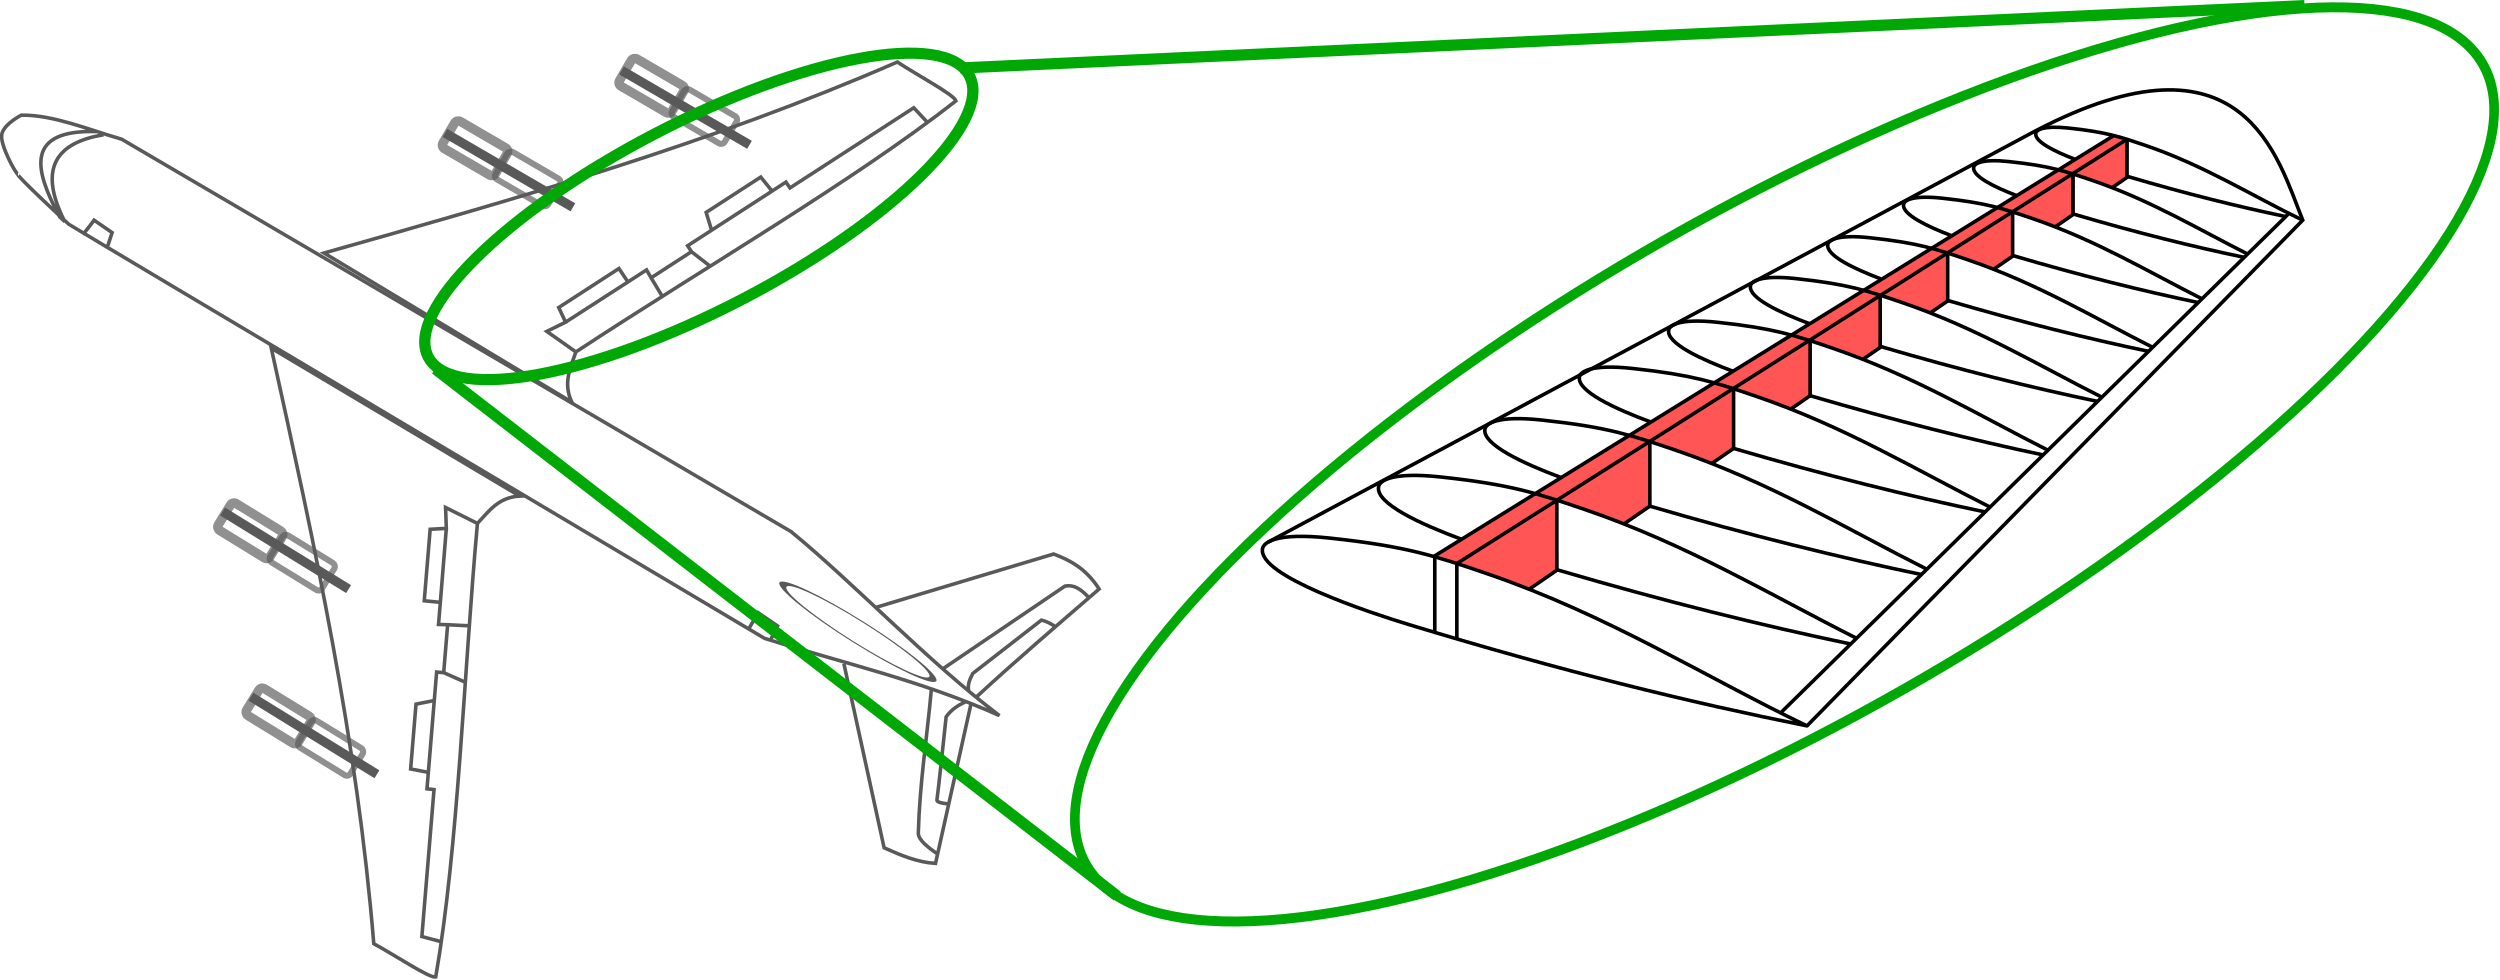 <?xml version="1.0" encoding="UTF-8" standalone="no"?>
<!-- Created with Inkscape (http://www.inkscape.org/) -->

<svg
   xmlns:dc="http://purl.org/dc/elements/1.1/"
   xmlns:cc="http://creativecommons.org/ns#"
   xmlns:rdf="http://www.w3.org/1999/02/22-rdf-syntax-ns#"
   xmlns:svg="http://www.w3.org/2000/svg"
   xmlns="http://www.w3.org/2000/svg"
   xmlns:sodipodi="http://sodipodi.sourceforge.net/DTD/sodipodi-0.dtd"
   xmlns:inkscape="http://www.inkscape.org/namespaces/inkscape"
   id="svg2"
   version="1.1"
   inkscape:version="0.92.3 (2405546, 2018-03-11)"
   width="1112.198"
   height="435.767"
   sodipodi:docname="WingSpar.svg">
  <defs
     id="defs6" />
  <sodipodi:namedview
     pagecolor="#ffffff"
     bordercolor="#666666"
     borderopacity="1"
     objecttolerance="10"
     gridtolerance="10"
     guidetolerance="10"
     inkscape:pageopacity="0"
     inkscape:pageshadow="2"
     inkscape:window-width="1920"
     inkscape:window-height="1001"
     id="namedview4"
     showgrid="false"
     inkscape:zoom="0.73899649"
     inkscape:cx="392.91509"
     inkscape:cy="256.65677"
     inkscape:window-x="-9"
     inkscape:window-y="1041"
     inkscape:window-maximized="1"
     inkscape:current-layer="svg2" />
  <g
     id="g1176"
     transform="matrix(0.392,0,0,0.392,545.178,-0.931)">
    <path
       inkscape:connector-curvature="0"
       id="path3012"
       d="m 237.333,633.827 107.607,37.189 32.278,-21.336 -0.821,-80.149 75.772,27.628 30.363,-19.969 -0.274,-73.31 70.027,24.345 25.166,-16.96 -0.821,-68.113 65.924,24.345 21.884,-16.139 v -62.095 l 59.086,20.789 20.516,-13.404 -0.274,-59.086 56.077,19.969 19.695,-13.404 v -54.435 l 52.521,17.507 21.336,-14.224 v -48.964 l 49.238,15.592 20.516,-14.224 v -45.682 l 44.588,15.318 16.413,-11.762 v -42.399 l -15.592,-4.65 z"
       style="fill:#ff5555;fill-opacity:1;stroke:#000000;stroke-width:1px;stroke-linecap:butt;stroke-linejoin:miter;stroke-opacity:1" />
    <g
       transform="matrix(1.361,0,0,1.361,-199.143,-87.663)"
       id="g3811">
      <path
         sodipodi:nodetypes="csssccc"
         inkscape:connector-curvature="0"
         id="path3759"
         d="m 343.696,516.042 c -34.547,-12.746 -72.501,-30.132 -69.673,-44.102 0.918,-4.535 9.905,-12.512 51.459,-8.072 59.153,6.321 81.11,13.716 120.219,27.059 85.957,29.326 155.863,71.771 227.215,107.647 m -5.614,4.519 C 593.421,587.625 513.849,567.987 423.11,541.339"
         style="fill:none;stroke:#000000;stroke-width:3;stroke-linecap:butt;stroke-linejoin:round;stroke-miterlimit:4;stroke-dasharray:none;stroke-opacity:1" />
      <path
         style="fill:none;stroke:#000000;stroke-width:3;stroke-linecap:butt;stroke-linejoin:round;stroke-miterlimit:4;stroke-dasharray:none;stroke-opacity:1"
         d="m 426.184,464.384 c -31.529,-11.74 -66.053,-27.77 -63.482,-40.471 0.849,-4.194 9.159,-11.571 47.586,-7.464 54.701,5.845 75.005,12.684 111.17,25.023 79.337,27.068 143.888,66.221 209.74,99.357 m -4.347,4.466 C 658.426,530.988 583.281,512.566 499.811,488.096"
         id="path3761"
         inkscape:connector-curvature="0"
         sodipodi:nodetypes="csssccc" />
      <path
         sodipodi:nodetypes="csssccc"
         inkscape:connector-curvature="0"
         id="path3763"
         d="m 501.193,418.139 c -29.621,-10.937 -62.103,-25.836 -59.679,-37.811 0.788,-3.893 8.503,-10.741 44.174,-6.929 50.779,5.426 69.628,11.775 103.2,23.229 73.824,25.187 133.857,61.646 195.138,92.453 m -4.043,4.016 C 716.342,479.795 647.794,462.896 569.583,439.929"
         style="fill:none;stroke:#000000;stroke-width:3;stroke-linecap:butt;stroke-linejoin:round;stroke-miterlimit:4;stroke-dasharray:none;stroke-opacity:1" />
      <path
         style="fill:none;stroke:#000000;stroke-width:3;stroke-linecap:butt;stroke-linejoin:round;stroke-miterlimit:4;stroke-dasharray:none;stroke-opacity:1"
         d="m 570.195,375.981 c -27.153,-10.092 -56.473,-23.687 -54.256,-34.64 0.73,-3.605 7.873,-9.946 40.906,-6.417 47.022,5.025 64.476,10.904 95.564,21.51 68.014,23.204 123.387,56.742 179.833,85.176 m -3.905,3.93 C 769.68,433.201 705.878,417.235 634.116,396.18"
         id="path3765"
         inkscape:connector-curvature="0"
         sodipodi:nodetypes="csssccc" />
      <path
         sodipodi:nodetypes="csssccc"
         inkscape:connector-curvature="0"
         id="path3767"
         d="m 633.368,336.089 c -24.841,-9.296 -51.254,-21.68 -49.229,-31.683 0.675,-3.334 7.282,-9.199 37.833,-5.935 43.49,4.647 59.632,10.084 88.385,19.894 63.21,21.566 114.615,52.781 167.085,79.16 m -3.983,3.342 C 818.664,389.401 759.613,374.815 692.172,354.966"
         style="fill:none;stroke:#000000;stroke-width:3;stroke-linecap:butt;stroke-linejoin:round;stroke-miterlimit:4;stroke-dasharray:none;stroke-opacity:1" />
      <path
         style="fill:none;stroke:#000000;stroke-width:3;stroke-linecap:butt;stroke-linejoin:round;stroke-miterlimit:4;stroke-dasharray:none;stroke-opacity:1"
         d="m 692.747,298.697 c -22.567,-8.543 -45.968,-19.724 -44.133,-28.792 0.625,-3.088 6.743,-8.519 35.034,-5.496 40.273,4.304 55.221,9.338 81.847,18.422 58.347,19.906 105.831,48.691 154.257,73.069 m -3.633,3.244 C 865.558,348.552 811.075,335.089 748.889,316.793"
         id="path3769"
         inkscape:connector-curvature="0"
         sodipodi:nodetypes="csssccc" />
      <path
         sodipodi:nodetypes="csssccc"
         inkscape:connector-curvature="0"
         id="path3771"
         d="m 752.008,262.797 c -20.623,-7.83 -41.873,-18.034 -40.196,-26.317 0.574,-2.836 6.194,-7.825 32.181,-5.048 36.993,3.953 50.724,8.578 75.182,16.922 53.48,18.246 97.025,44.613 141.409,66.975 m -3.209,3.091 C 910.671,308.63 860.322,296.174 802.797,279.218"
         style="fill:none;stroke:#000000;stroke-width:3;stroke-linecap:butt;stroke-linejoin:round;stroke-miterlimit:4;stroke-dasharray:none;stroke-opacity:1" />
      <path
         style="fill:none;stroke:#000000;stroke-width:3;stroke-linecap:butt;stroke-linejoin:round;stroke-miterlimit:4;stroke-dasharray:none;stroke-opacity:1"
         d="m 806.385,229.387 c -18.673,-7.141 -37.63,-16.352 -36.113,-23.848 0.526,-2.601 5.68,-7.175 29.509,-4.629 33.921,3.625 46.512,7.866 68.938,15.517 49.275,16.811 89.352,41.14 130.253,61.709 m -3.218,2.604 C 952.69,271.722 906.253,260.234 853.146,244.565"
         id="path3773"
         inkscape:connector-curvature="0"
         sodipodi:nodetypes="csssccc" />
      <path
         sodipodi:nodetypes="csssccc"
         inkscape:connector-curvature="0"
         id="path3775"
         d="m 855.144,199.17 c -17.177,-6.591 -34.498,-15.053 -33.102,-21.947 0.487,-2.407 5.256,-6.639 27.306,-4.283 31.389,3.354 43.039,7.278 63.792,14.359 49.802,16.991 89.45,42.281 131.029,62.271 m -13.536,-2.773 C 990.684,238.431 947.597,227.766 898.3,213.209"
         style="fill:none;stroke:#000000;stroke-width:3;stroke-linecap:butt;stroke-linejoin:round;stroke-miterlimit:4;stroke-dasharray:none;stroke-opacity:1" />
      <path
         style="fill:none;stroke:#000000;stroke-width:3;stroke-linecap:butt;stroke-linejoin:miter;stroke-miterlimit:4;stroke-dasharray:none;stroke-opacity:1"
         d="M 608.842,661.031 1032.391,244.845"
         id="path3779"
         inkscape:connector-curvature="0"
         sodipodi:nodetypes="cc" />
      <path
         style="fill:none;stroke:#000000;stroke-width:3;stroke-linecap:butt;stroke-linejoin:round;stroke-miterlimit:4;stroke-dasharray:none;stroke-opacity:1"
         d="m 177.257,523.575 c 0.996,-4.918 10.741,-13.569 55.803,-8.753 64.147,6.855 87.957,14.874 130.367,29.344 101.777,34.724 182.804,86.408 267.777,127.261 C 532.981,651.759 426.223,625.613 299.422,587.018 266.002,576.846 172.695,546.112 177.257,523.575 Z"
         id="path2989"
         inkscape:connector-curvature="0"
         sodipodi:nodetypes="ssscss" />
      <path
         style="fill:none;stroke:#000000;stroke-width:3;stroke-linecap:butt;stroke-linejoin:miter;stroke-miterlimit:4;stroke-dasharray:none;stroke-opacity:1"
         d="M 631.34,671.352 1044.634,249.734 C 1023.719,198.064 996.047,84.328 821.84,175.26 L 181.988,518.155"
         id="path3783"
         inkscape:connector-curvature="0"
         sodipodi:nodetypes="cccc" />
      <path
         style="fill:none;stroke:#000000;stroke-width:3;stroke-linecap:butt;stroke-linejoin:miter;stroke-miterlimit:4;stroke-dasharray:none;stroke-opacity:1"
         d="m 320.868,531.011 v 62.045 m 18.4,5.955 v -62.186"
         id="path3785"
         inkscape:connector-curvature="0"
         sodipodi:nodetypes="cccc" />
      <path
         style="fill:none;stroke:#000000;stroke-width:3;stroke-linecap:butt;stroke-linejoin:miter;stroke-miterlimit:4;stroke-dasharray:none;stroke-opacity:1"
         d="m 399.385,557.66 23.639,-16.286 m 55.926,-38.53 20.99,-14.461 m 51.617,-35.561 19.343,-13.326 m 46.481,-32.023 16.685,-11.495 m 43.578,-30.023 15.192,-10.467 m 41.001,-28.247 15.247,-10.504 m 37.901,-26.112 16.039,-11.05 m 35.536,-24.442 15.106,-10.448 m 31.863,-21.952 12.547,-8.644 0.044,-30.543"
         id="path3787"
         inkscape:connector-curvature="0"
         sodipodi:nodetypes="ccccccccccccccccccc" />
      <path
         style="fill:none;stroke:#000000;stroke-width:3;stroke-linecap:butt;stroke-linejoin:miter;stroke-miterlimit:4;stroke-dasharray:none;stroke-opacity:1"
         d="M 319.637,530.414 886.853,179.315"
         id="path3791"
         inkscape:connector-curvature="0"
         sodipodi:nodetypes="cc" />
      <path
         style="fill:none;stroke:#000000;stroke-width:3;stroke-linecap:butt;stroke-linejoin:miter;stroke-miterlimit:4;stroke-dasharray:none;stroke-opacity:1"
         d="M 898.267,182.179 339.461,535.954"
         id="path3793"
         inkscape:connector-curvature="0" />
      <path
         style="fill:none;stroke:#000000;stroke-width:3;stroke-linecap:butt;stroke-linejoin:miter;stroke-miterlimit:4;stroke-dasharray:none;stroke-opacity:1"
         d="m 422.634,483.342 v 58.45"
         id="path3795"
         inkscape:connector-curvature="0"
         sodipodi:nodetypes="cc" />
      <path
         style="fill:none;stroke:#000000;stroke-width:3;stroke-linecap:butt;stroke-linejoin:miter;stroke-miterlimit:4;stroke-dasharray:none;stroke-opacity:1"
         d="m 500.198,434.212 v 53.966"
         id="path3797"
         inkscape:connector-curvature="0" />
      <path
         style="fill:none;stroke:#000000;stroke-width:3;stroke-linecap:butt;stroke-linejoin:miter;stroke-miterlimit:4;stroke-dasharray:none;stroke-opacity:1"
         d="m 570.024,389.918 v 50.097"
         id="path3799"
         inkscape:connector-curvature="0" />
      <path
         style="fill:none;stroke:#000000;stroke-width:3;stroke-linecap:butt;stroke-linejoin:miter;stroke-miterlimit:4;stroke-dasharray:none;stroke-opacity:1"
         d="m 633.854,349.492 v 46.809"
         id="path3801"
         inkscape:connector-curvature="0" />
      <path
         style="fill:none;stroke:#000000;stroke-width:3;stroke-linecap:butt;stroke-linejoin:miter;stroke-miterlimit:4;stroke-dasharray:none;stroke-opacity:1"
         d="m 692.269,312.354 v 43.521"
         id="path3803"
         inkscape:connector-curvature="0" />
      <path
         style="fill:none;stroke:#000000;stroke-width:3;stroke-linecap:butt;stroke-linejoin:miter;stroke-miterlimit:4;stroke-dasharray:none;stroke-opacity:1"
         d="M 748.555,276.764 V 316.416"
         id="path3805"
         inkscape:connector-curvature="0" />
      <path
         style="fill:none;stroke:#000000;stroke-width:3;stroke-linecap:butt;stroke-linejoin:miter;stroke-miterlimit:4;stroke-dasharray:none;stroke-opacity:1"
         d="m 802.715,242.528 v 36.944"
         id="path3807"
         inkscape:connector-curvature="0" />
      <path
         style="fill:none;stroke:#000000;stroke-width:3;stroke-linecap:butt;stroke-linejoin:miter;stroke-miterlimit:4;stroke-dasharray:none;stroke-opacity:1"
         d="M 853.005,210.806 V 245.042"
         id="path3809"
         inkscape:connector-curvature="0" />
    </g>
  </g>
  <g
     id="g1119"
     transform="matrix(0.554,0.542,-0.542,0.554,159.531,-191.137)"
     style="opacity:0.65">
    <g
       transform="matrix(0,2.054,-2.054,0,744.441,-38.93)"
       id="g7342">
      <g
         id="g1148">
        <g
           id="g1205"
           transform="rotate(-58.756,160.297,164.32)">
          <g
             id="g2176"
             style="stroke:#000000;stroke-opacity:1">
            <g
               id="g6139"
               style="stroke:#000000;stroke-opacity:1">
              <path
                 style="fill:none;fill-rule:evenodd;stroke:#000000;stroke-width:2.6;stroke-linecap:butt;stroke-linejoin:miter;stroke-miterlimit:4;stroke-dasharray:none;stroke-opacity:1"
                 d="M 75.893,161.905 104.911,132.44"
                 id="path4185"
                 inkscape:connector-curvature="0" />
              <g
                 id="g6129"
                 transform="matrix(0.454,0.448,-0.448,0.454,125.185,65.765)"
                 style="stroke:#000000;stroke-opacity:1">
                <rect
                   rx="1.785"
                   ry="1.785"
                   y="133.482"
                   x="43.118"
                   height="26.637"
                   width="13.839"
                   id="rect5156"
                   style="opacity:0.665;fill:none;fill-opacity:1;stroke:#000000;stroke-width:4.08;stroke-linecap:round;stroke-linejoin:miter;stroke-miterlimit:4;stroke-dasharray:none;stroke-opacity:1" />
                <rect
                   rx="1.785"
                   ry="1.785"
                   y="106.771"
                   x="43.118"
                   height="26.637"
                   width="13.839"
                   id="rect5158"
                   style="opacity:0.665;fill:none;fill-opacity:1;stroke:#000000;stroke-width:2.668;stroke-linecap:round;stroke-linejoin:miter;stroke-miterlimit:4;stroke-dasharray:none;stroke-opacity:1" />
              </g>
            </g>
            <g
               transform="translate(-4.66,-52.147)"
               id="g6145"
               style="stroke:#000000;stroke-opacity:1">
              <path
                 style="fill:none;fill-rule:evenodd;stroke:#000000;stroke-width:2.6;stroke-linecap:butt;stroke-linejoin:miter;stroke-miterlimit:4;stroke-dasharray:none;stroke-opacity:1"
                 d="M 75.893,161.905 104.911,132.44"
                 id="path6147"
                 inkscape:connector-curvature="0" />
              <g
                 id="g6149"
                 transform="matrix(0.454,0.448,-0.448,0.454,125.185,65.765)"
                 style="stroke:#000000;stroke-opacity:1">
                <rect
                   rx="1.785"
                   ry="1.785"
                   y="133.482"
                   x="43.118"
                   height="26.637"
                   width="13.839"
                   id="rect6151"
                   style="opacity:0.665;fill:none;fill-opacity:1;stroke:#000000;stroke-width:4.08;stroke-linecap:round;stroke-linejoin:miter;stroke-miterlimit:4;stroke-dasharray:none;stroke-opacity:1" />
                <rect
                   rx="1.785"
                   ry="1.785"
                   y="106.771"
                   x="43.118"
                   height="26.637"
                   width="13.839"
                   id="rect6153"
                   style="opacity:0.665;fill:none;fill-opacity:1;stroke:#000000;stroke-width:2.668;stroke-linecap:round;stroke-linejoin:miter;stroke-miterlimit:4;stroke-dasharray:none;stroke-opacity:1" />
              </g>
            </g>
            <path
               sodipodi:nodetypes="cccccccccccccccccccccccccccccccc"
               d="M 100,202.976 C 98.638,146.391 97.221,91.274 88.095,34.524 92.957,30.134 100.92,21.4 102.679,21.354 c 14.694,33.521 27.79,80.208 41.58,120.313 3.886,2.511 7.39,5.711 13.286,4.604 z m 6.366,-172.31 -4.745,2.595 13.101,39.075 -1.859,0.68 1.467,4.376 -4.577,2.094 5.78,17.241 5.198,-0.243 2.541,7.578 1.868,-0.654 4.278,12.76 -2.462,0.678 1.971,5.879 -4.26,1.499 6.372,19.006 4.449,-0.834 1.186,5.72 7.577,-6.443 m -19.121,-38.231 5.339,-4.148 m -1.004,16.853 5.841,-1.749 m -6.38,8.315 6.566,19.699 m -21.155,-65.017 6.392,19.082"
               style="fill:none;fill-rule:evenodd;stroke:#000000;stroke-width:1px;stroke-linecap:butt;stroke-linejoin:miter;stroke-opacity:1"
               id="path2220"
               inkscape:connector-curvature="0" />
          </g>
          <g
             id="g2189"
             transform="matrix(0.01,-1,-1,-0.01,324.072,325.901)"
             style="stroke:#000000;stroke-opacity:1">
            <g
               id="g2191"
               style="stroke:#000000;stroke-opacity:1">
              <path
                 style="fill:none;fill-rule:evenodd;stroke:#000000;stroke-width:2.6;stroke-linecap:butt;stroke-linejoin:miter;stroke-miterlimit:4;stroke-dasharray:none;stroke-opacity:1"
                 d="M 75.893,161.905 104.911,132.44"
                 id="path2193"
                 inkscape:connector-curvature="0" />
              <g
                 id="g2195"
                 transform="matrix(0.454,0.448,-0.448,0.454,125.185,65.765)"
                 style="stroke:#000000;stroke-opacity:1">
                <rect
                   rx="1.785"
                   ry="1.785"
                   y="133.482"
                   x="43.118"
                   height="26.637"
                   width="13.839"
                   id="rect2197"
                   style="opacity:0.665;fill:none;fill-opacity:1;stroke:#000000;stroke-width:4.08;stroke-linecap:round;stroke-linejoin:miter;stroke-miterlimit:4;stroke-dasharray:none;stroke-opacity:1" />
                <rect
                   rx="1.785"
                   ry="1.785"
                   y="106.771"
                   x="43.118"
                   height="26.637"
                   width="13.839"
                   id="rect2199"
                   style="opacity:0.665;fill:none;fill-opacity:1;stroke:#000000;stroke-width:2.668;stroke-linecap:round;stroke-linejoin:miter;stroke-miterlimit:4;stroke-dasharray:none;stroke-opacity:1" />
              </g>
            </g>
            <g
               transform="translate(-4.66,-52.147)"
               id="g2201"
               style="stroke:#000000;stroke-opacity:1">
              <path
                 style="fill:none;fill-rule:evenodd;stroke:#000000;stroke-width:2.6;stroke-linecap:butt;stroke-linejoin:miter;stroke-miterlimit:4;stroke-dasharray:none;stroke-opacity:1"
                 d="M 75.893,161.905 104.911,132.44"
                 id="path2203"
                 inkscape:connector-curvature="0" />
              <g
                 id="g2205"
                 transform="matrix(0.454,0.448,-0.448,0.454,125.185,65.765)"
                 style="stroke:#000000;stroke-opacity:1">
                <rect
                   rx="1.785"
                   ry="1.785"
                   y="133.482"
                   x="43.118"
                   height="26.637"
                   width="13.839"
                   id="rect2207"
                   style="opacity:0.665;fill:none;fill-opacity:1;stroke:#000000;stroke-width:4.08;stroke-linecap:round;stroke-linejoin:miter;stroke-miterlimit:4;stroke-dasharray:none;stroke-opacity:1" />
                <rect
                   rx="1.785"
                   ry="1.785"
                   y="106.771"
                   x="43.118"
                   height="26.637"
                   width="13.839"
                   id="rect2209"
                   style="opacity:0.665;fill:none;fill-opacity:1;stroke:#000000;stroke-width:2.668;stroke-linecap:round;stroke-linejoin:miter;stroke-miterlimit:4;stroke-dasharray:none;stroke-opacity:1" />
              </g>
            </g>
            <path
               sodipodi:nodetypes="cccccccccccccccccccccccccccccccc"
               d="M 100,202.976 C 98.638,146.391 97.221,91.274 88.095,34.524 92.957,30.134 100.92,21.4 102.679,21.354 c 14.694,33.521 27.79,80.208 41.58,120.313 3.886,2.511 7.39,5.711 13.286,4.604 z m 6.366,-172.31 -4.745,2.595 13.101,39.075 -1.859,0.68 1.467,4.376 -4.577,2.094 5.78,17.241 5.198,-0.243 2.541,7.578 1.868,-0.654 4.278,12.76 -2.462,0.678 1.971,5.879 -4.26,1.499 6.372,19.006 4.449,-0.834 1.186,5.72 7.577,-6.443 m -19.121,-38.231 5.339,-4.148 m -1.004,16.853 5.841,-1.749 m -6.38,8.315 6.566,19.699 m -21.155,-65.017 6.392,19.082"
               style="fill:none;fill-rule:evenodd;stroke:#000000;stroke-width:1px;stroke-linecap:butt;stroke-linejoin:miter;stroke-opacity:1"
               id="path2211"
               inkscape:connector-curvature="0" />
          </g>
          <ellipse
             style="opacity:0;fill:#ff0000;fill-opacity:1;stroke:#000000;stroke-width:17.7;stroke-linecap:round;stroke-linejoin:miter;stroke-miterlimit:4;stroke-dasharray:none;stroke-opacity:1"
             id="path3218"
             cx="202.53"
             cy="72.321"
             rx="2.679"
             ry="11.756" />
          <ellipse
             style="fill:none;fill-opacity:1;fill-rule:evenodd;stroke:#000000;stroke-width:5.078;stroke-linecap:round;stroke-linejoin:miter;stroke-miterlimit:4;stroke-dasharray:none;stroke-dashoffset:0;stroke-opacity:1"
             id="path4169"
             transform="matrix(0.042,0.043,-0.329,0.312,250.888,23.713)"
             cx="607.607"
             cy="111.91"
             rx="51.013"
             ry="54.548" />
          <path
             id="path2213"
             style="fill:none;fill-rule:evenodd;stroke:#000000;stroke-width:1px;stroke-linecap:butt;stroke-linejoin:miter;stroke-opacity:1"
             d="m 266.849,59.092 40.827,20.729 c -1.514,4.82 -4.625,8.841 -7.787,12.837 L 247.277,90.765 M 207.923,95.815 55.137,249.864 c -4.967,8.445 -11.326,16.763 -13.469,25.464 0,0 1.041,4.968 3.578,6.524 2.563,1.572 12.05,-1.004 12.206,-1.473 -0.204,0.816 16.145,-9.654 17.046,-10.312 0.76,-0.555 160.394,-159.58 160.394,-159.58 M 207.844,95.894 c 18.365,-13.481 44.408,-27.843 64.266,-43.642 -14.981,18.79 -25.093,38.798 -37.249,58.294 m -0.631,-32.409 -2.104,-51.77 c 2.792,-3.904 5.967,-7.645 12.627,-9.891 7.172,14.418 13.277,26.916 20.729,40.774 M 246.225,19.949 c -2.955,1.621 -4.442,3.165 -4.63,5.577 l 13.89,38.723 m -3.367,-33.461 c -1.419,1.157 -2.319,2.315 -2.946,3.472 l 9.681,22.308 c 1.79,1.563 2.761,2.158 4.419,2.315 m 29.252,13.153 c 0,0 -1.091,3.416 -1.932,2.995 -0.842,-0.421 -21.848,-8.256 -21.848,-8.256 -1.607,-1.873 -2.312,-4.046 -2.736,-6.313 m -5.682,8.418 c 12.677,4.506 24.657,9.708 38.03,13.518 1.954,0.373 4.469,-1.683 7.006,-3.837 M 231.25,114.137 l -3.72,-3.72 4.911,-4.315 3.311,2.865 M 52.679,254.464 c -1.16,13.426 4.551,20.138 20.833,16.518 L 71.875,272.024 c -14.996,3.784 -25.992,3.106 -20.536,-15.923 M 78.125,266.964 c -0.149,-0.595 -2.976,-4.018 -2.976,-4.018 l 4.613,-4.018 3.72,2.381"
             sodipodi:nodetypes="cccccccscsccccccccccccccccsccccccccccccccccc"
             inkscape:connector-curvature="0" />
        </g>
      </g>
    </g>
  </g>
  <ellipse
     style="opacity:1;fill:#008000;fill-opacity:0;fill-rule:nonzero;stroke:#00a806;stroke-width:5;stroke-miterlimit:4;stroke-dasharray:none;stroke-dashoffset:0;stroke-opacity:1;paint-order:markers fill stroke"
     id="path1207"
     cx="228.374"
     cy="229.041"
     rx="135.634"
     ry="41.629"
     transform="matrix(0.887,-0.462,0.473,0.881,0,0)" />
  <ellipse
     style="opacity:1;fill:#008000;fill-opacity:0;fill-rule:nonzero;stroke:#00a806;stroke-width:4.37;stroke-miterlimit:4;stroke-dasharray:none;stroke-dashoffset:0;stroke-opacity:1;paint-order:markers fill stroke"
     id="path1207-2"
     cx="607.267"
     cy="572.425"
     rx="358.208"
     ry="113.234"
     transform="matrix(0.869,-0.494,0.465,0.885,0,0)" />
  <path
     style="fill:none;stroke:#00a806;stroke-width:5;stroke-linecap:butt;stroke-linejoin:miter;stroke-miterlimit:4;stroke-dasharray:none;stroke-opacity:1"
     d="M 193.727,164.204 497.048,398.632"
     id="path1224"
     inkscape:connector-curvature="0" />
  <path
     style="fill:none;stroke:#00a806;stroke-width:5;stroke-linecap:butt;stroke-linejoin:miter;stroke-miterlimit:4;stroke-dasharray:none;stroke-opacity:1"
     d="M 427.198,30.246 1025.227,2.497"
     id="path1226"
     inkscape:connector-curvature="0" />
</svg>
